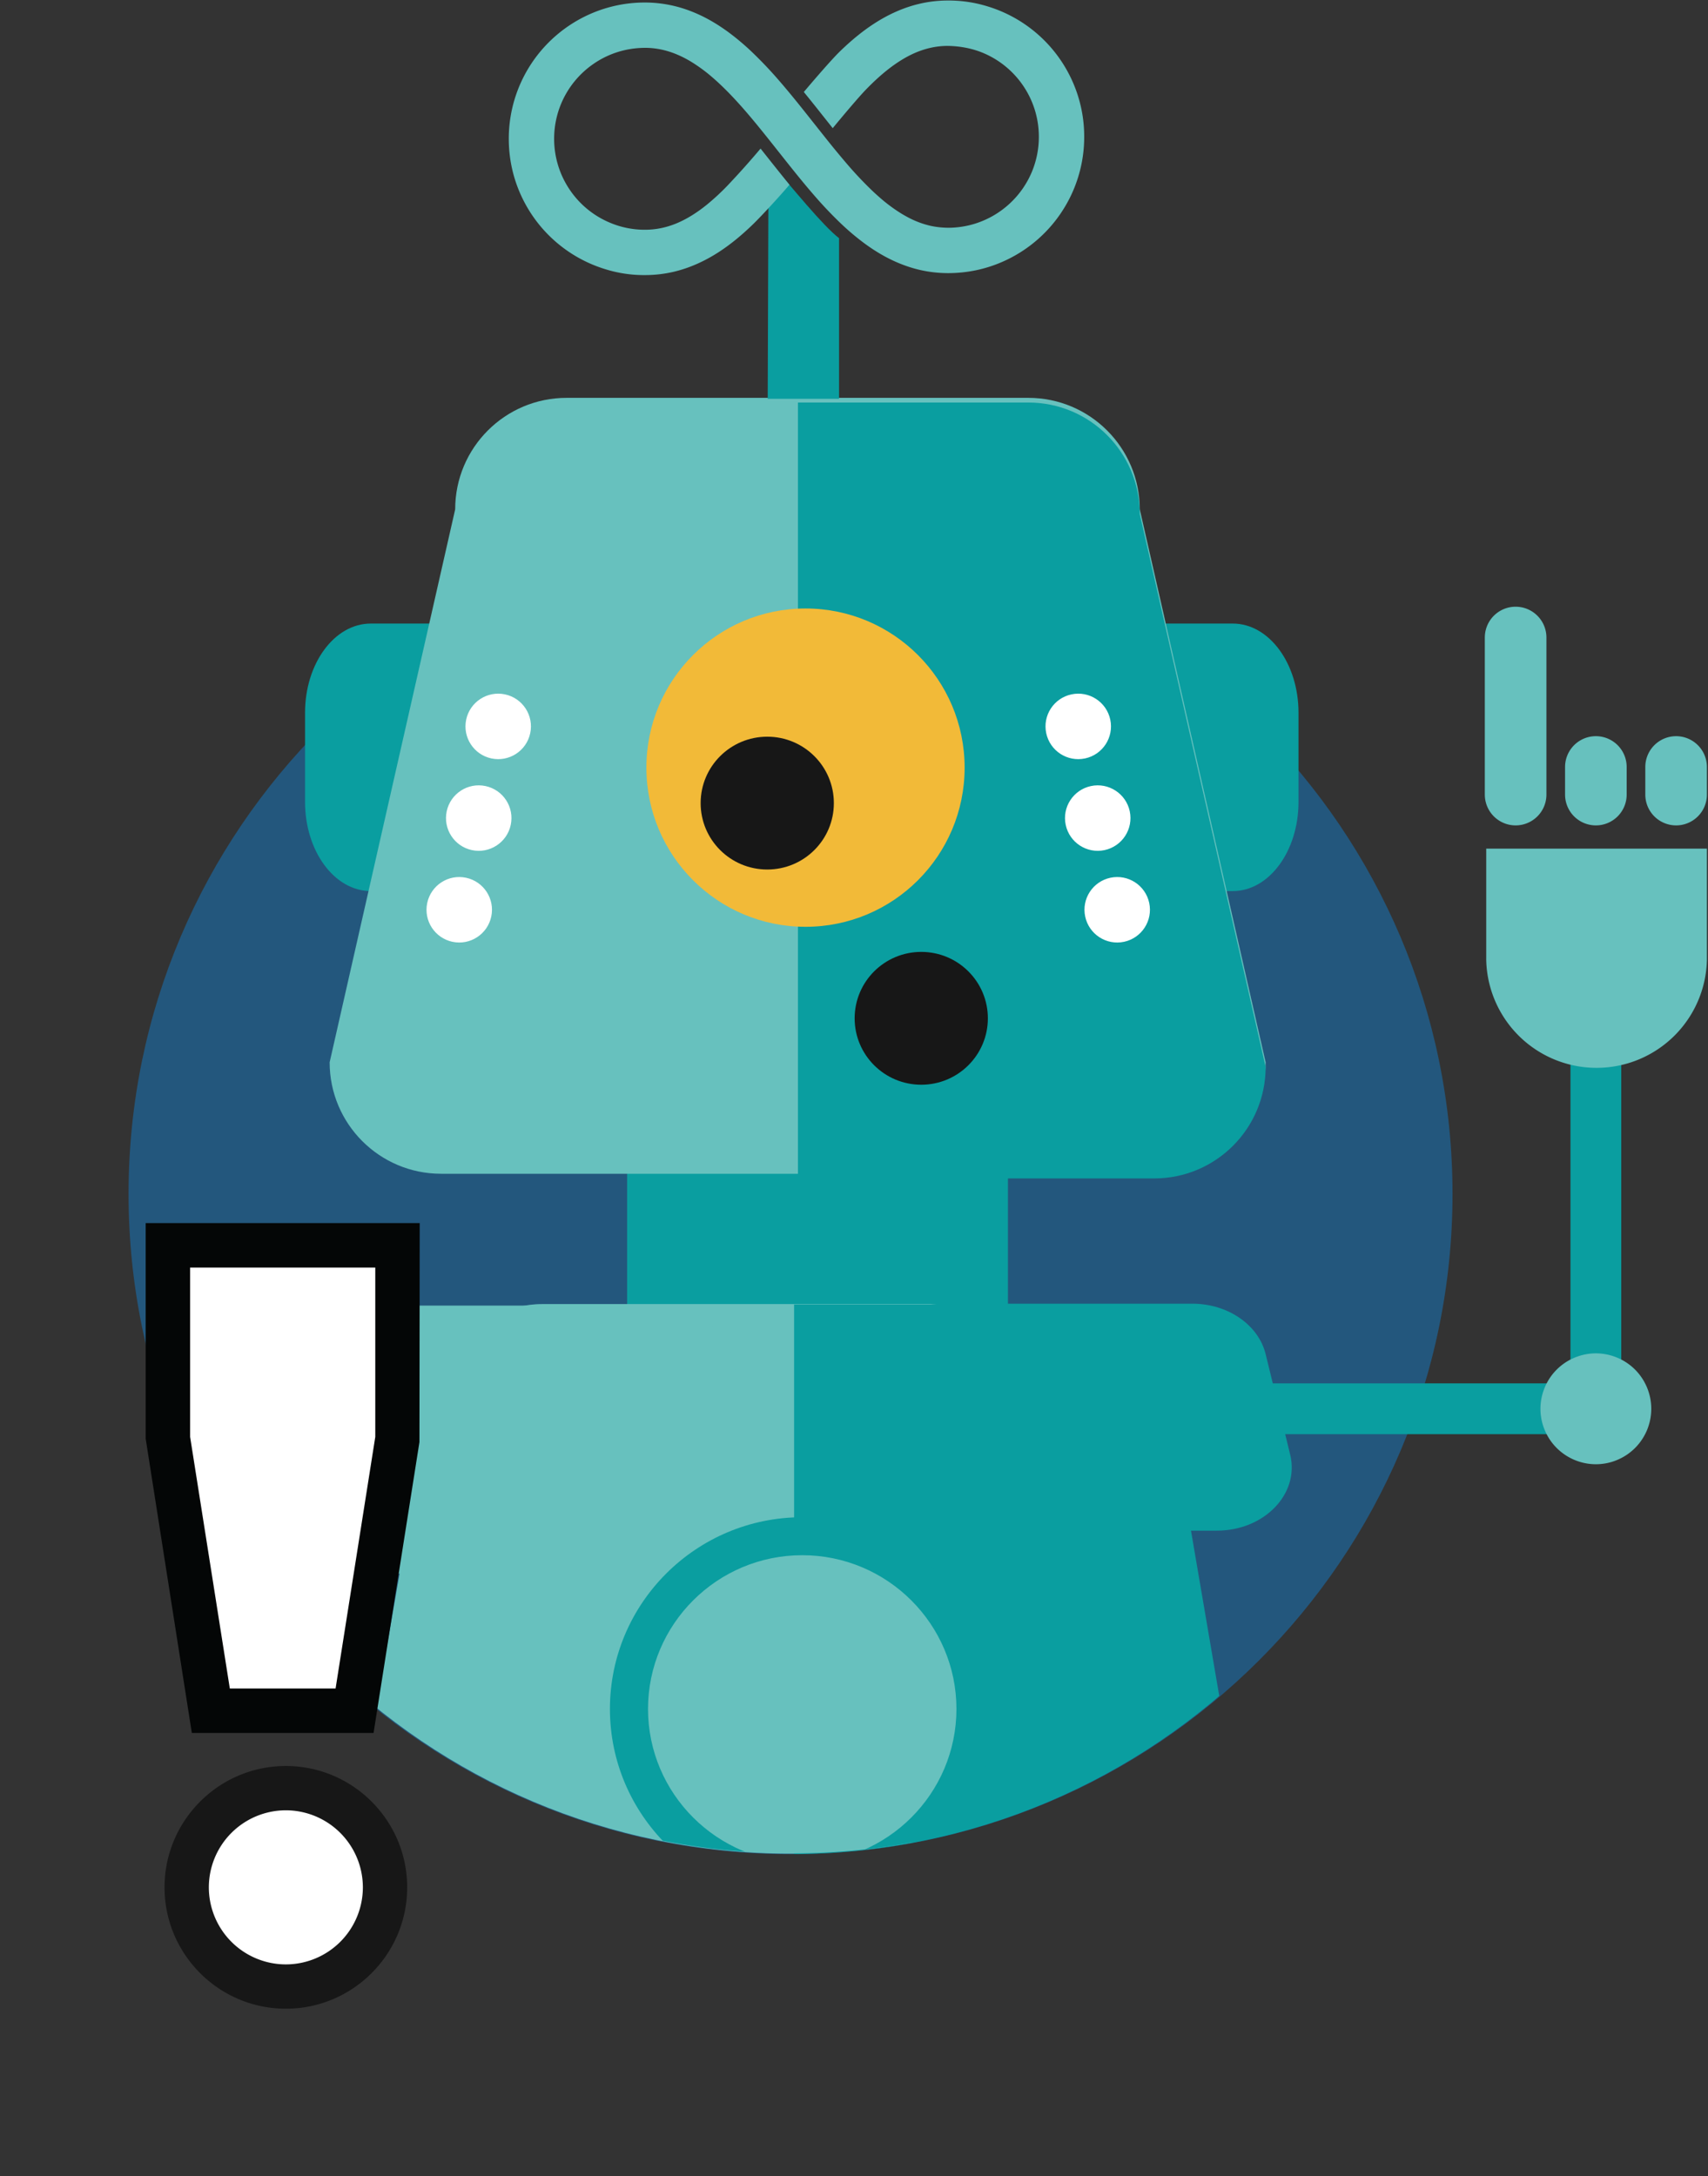 <svg version="1.1" viewBox="0 0 179.313 228.404" xmlns="http://www.w3.org/2000/svg"><rect x="0" y="0" width="179.313" height="228.404" fill="#333333" stroke="none"/><defs><clipPath clipPathUnits="userSpaceOnUse" id="a"><path d="m1043.24 639.438.56 948.192H1.11V640.023c0-287.945 233.417-521.363 521.359-521.363 287.937 0 521.361 233.418 521.361 521.363z"/></clipPath><clipPath clipPathUnits="userSpaceOnUse" id="b"><path d="m1043.24 639.438.56 948.192H1.11V640.023c0-287.945 233.417-521.363 521.359-521.363 287.937 0 521.361 233.418 521.361 521.363z"/></clipPath><clipPath clipPathUnits="userSpaceOnUse" id="c"><path d="M345.75 1267.46c-48.566 0-87.949-39.37-87.949-87.95l-99.106-436.373c0-48.574 39.383-87.949 87.961-87.949h562.918c48.586 0 87.957 39.375 87.957 87.949l-99.363 436.373c0 48.58-39.371 87.95-87.949 87.95z"/></clipPath><clipPath clipPathUnits="userSpaceOnUse" id="d"><path d="m1043.24 639.438.56 948.192H1.11V640.023c0-287.945 233.417-521.363 521.359-521.363 287.937 0 521.361 233.418 521.361 521.363z"/></clipPath><clipPath clipPathUnits="userSpaceOnUse" id="e"><path d="m1043.24 639.438.56 948.192H1.11V640.023c0-287.945 233.417-521.363 521.359-521.363 287.937 0 521.361 233.418 521.361 521.363z"/></clipPath><clipPath clipPathUnits="userSpaceOnUse" id="f"><path d="M936.789-366.301H525.32v960.895h411.469z"/></clipPath><clipPath clipPathUnits="userSpaceOnUse" id="m"><path d="m114.449 64.711.056 94.505H10.235V64.77c0-28.7 23.343-51.964 52.137-51.964s52.136 23.264 52.136 51.964z" style="stroke-width:.1"/></clipPath><clipPath clipPathUnits="userSpaceOnUse" id="l"><path d="m114.449 64.711.056 94.505H10.235V64.77c0-28.7 23.343-51.964 52.137-51.964s52.136 23.264 52.136 51.964z" style="stroke-width:.1"/></clipPath><clipPath clipPathUnits="userSpaceOnUse" id="k"><path d="m114.449 64.711.056 94.505H10.235V64.77c0-28.7 23.343-51.964 52.137-51.964s52.136 23.264 52.136 51.964z" style="stroke-width:.1"/></clipPath><clipPath clipPathUnits="userSpaceOnUse" id="j"><path d="m114.449 64.711.056 94.505H10.235V64.77c0-28.7 23.343-51.964 52.137-51.964s52.136 23.264 52.136 51.964z" style="stroke-width:.1"/></clipPath><clipPath clipPathUnits="userSpaceOnUse" id="i"><path d="m114.449 64.711.056 94.505H10.235V64.77c0-28.7 23.343-51.964 52.137-51.964s52.136 23.264 52.136 51.964z" style="stroke-width:.1"/></clipPath><clipPath clipPathUnits="userSpaceOnUse" id="h"><path d="m114.449 64.711.056 94.505H10.235V64.77c0-28.7 23.343-51.964 52.137-51.964s52.136 23.264 52.136 51.964z" style="stroke-width:.1"/></clipPath><clipPath clipPathUnits="userSpaceOnUse" id="g"><path d="m114.449 64.711.056 94.505H10.235V64.77c0-28.7 23.343-51.964 52.137-51.964s52.136 23.264 52.136 51.964z" style="stroke-width:.1"/></clipPath></defs><path d="M62.26 12.814c28.795 0 52.137 23.275 52.137 51.986 0 28.71-23.342 51.986-52.136 51.986-28.794 0-52.136-23.275-52.136-51.986s23.342-51.986 52.136-51.986" style="fill:#23577d;fill-opacity:1;fill-rule:nonzero;stroke:none;stroke-width:.1" transform="matrix(1.333 0 0 -1.333 0 211.68)"/><path d="M125.687 45.882H94.361a2 2 0 1 0 0 4h31.326a2 2 0 0 0 0-4" style="fill:#0a9ea0;fill-opacity:1;fill-rule:nonzero;stroke:none;stroke-width:.1" transform="matrix(1.333 0 0 -1.333 0 211.68)"/><path d="M125.687 45.882a2 2 0 0 0-2 2v28.264a2 2 0 1 0 4 0V47.882a2 2 0 0 0-2-2" style="fill:#0a9ea0;fill-opacity:1;fill-rule:nonzero;stroke:none;stroke-width:.1" transform="matrix(1.333 0 0 -1.333 0 211.68)"/><path d="m121.693 46.126-.037.086-.032.08c-.017.045-.034.088-.05.134l-.012.034a4.337 4.337 0 0 0 .012 2.875l.05.134.032.08.037.086c.018.041.036.082.056.123l.019.04a4.369 4.369 0 0 0 2.002 2.003l.04.018.123.057c.028.011.057.025.086.036.026.012.053.021.08.032a4.562 4.562 0 0 0 .168.061 4.328 4.328 0 0 0 2.875-.01l.134-.05.08-.033c.029-.011.057-.025.086-.036l.123-.057.039-.018a4.332 4.332 0 0 0 2.002-2.003l.02-.04a6.69 6.69 0 0 0 .056-.123l.037-.085.031-.08c.018-.044.035-.09.051-.135l.011-.034a4.342 4.342 0 0 0 0-2.84l-.011-.035a3 3 0 0 0-.051-.134l-.031-.08-.037-.086a6.69 6.69 0 0 0-.056-.123l-.02-.04a4.344 4.344 0 0 0-2.041-2.02l-.125-.058a91.293 91.293 0 0 0-.083-.035l-.083-.033-.131-.05a4.332 4.332 0 0 0-2.875-.012l-.036.012-.132.05a3.47 3.47 0 0 0-.082.033l-.084.035-.125.057-.038.02a4.322 4.322 0 0 0-1.169.834c-.351.35-.628.746-.834 1.168l-.019.04c-.02.04-.038.081-.056.122" style="fill:#67c1be;fill-opacity:1;fill-rule:nonzero;stroke:none;stroke-width:.1" transform="matrix(1.333 0 0 -1.333 0 211.68)"/><g clip-path="url(#a)" transform="matrix(.133 0 0 -.133 13.5 210.327)"><path d="M393.523 838.766V354.859c0-35.968 29.157-65.129 65.122-65.129h170.371c35.964 0 65.121 29.161 65.121 65.129v483.907M191.148 1089.35c-28.648 0-51.863-31.5-51.863-70.37v-70.359c0-38.855 23.215-70.367 51.863-70.367h680.457c28.649 0 51.875 31.512 51.875 70.367v70.359c0 38.87-23.226 70.37-51.875 70.37H191.148" style="fill:#0a9ea0;fill-opacity:1;fill-rule:nonzero;stroke:none"/><path d="M345.754 1267.46c-48.574 0-87.961-39.37-87.961-87.96l-99.094-436.359c0-48.575 39.375-87.961 87.949-87.961h562.93c48.574 0 87.949 39.386 87.949 87.961L798.176 1179.5c0 48.59-39.375 87.96-87.961 87.96H345.754M326.371 552.359c-53.734 0-97.305-56.5-97.305-126.211L119.438-199.969c0-69.699 43.558-126.222 97.296-126.222h622.758c53.738 0 97.297 56.523 97.297 126.222L826.875 426.148c0 69.711-43.559 126.211-97.309 126.211H326.371" style="fill:#67c1be;fill-opacity:1;fill-rule:nonzero;stroke:none"/></g><g clip-path="url(#b)" transform="matrix(.133 0 0 -.133 13.5 210.817)"><g clip-path="url(#c)"><path d="M528.359 444.43h498.631v842.59H528.359V444.43" style="fill:#0a9ea0;fill-opacity:1;fill-rule:nonzero;stroke:none"/></g></g><g clip-path="url(#d)" transform="matrix(.133 0 0 -.133 13.5 210.817)"><path d="M534.324 853.742c69.371 0 125.602 56.231 125.602 125.594 0 69.364-56.231 125.594-125.602 125.594-69.367 0-125.597-56.23-125.597-125.594 0-69.363 56.23-125.594 125.597-125.594" style="fill:#f2ba38;fill-opacity:1;fill-rule:nonzero;stroke:none"/><path d="M286.277 861.813c2.969 13.953-5.941 27.679-19.898 30.64-13.957 2.973-27.684-5.941-30.652-19.894-2.961-13.957 5.949-27.684 19.906-30.645 13.957-2.969 27.672 5.941 30.644 19.899M301.656 934.16c2.969 13.953-5.941 27.68-19.898 30.641-13.965 2.972-27.68-5.942-30.653-19.895-2.96-13.957 5.954-27.683 19.907-30.644 13.957-2.969 27.672 5.941 30.644 19.898M317.031 1006.51c2.973 13.95-5.937 27.68-19.894 30.64-13.957 2.97-27.684-5.94-30.653-19.9-2.961-13.95 5.95-27.68 19.907-30.641 13.957-2.968 27.672 5.942 30.64 19.901M755.102 861.813c-2.969 13.953 5.941 27.679 19.906 30.64 13.957 2.973 27.672-5.941 30.64-19.898 2.961-13.953-5.949-27.68-19.906-30.641-13.953-2.973-27.672 5.941-30.64 19.899M739.723 934.16c-2.969 13.953 5.941 27.68 19.894 30.641 13.957 2.972 27.684-5.942 30.656-19.895 2.957-13.957-5.953-27.683-19.91-30.644-13.953-2.969-27.672 5.941-30.64 19.898M724.344 1006.51c-2.969 13.95 5.941 27.68 19.906 30.64 13.957 2.97 27.672-5.94 30.645-19.9 2.96-13.95-5.954-27.68-19.907-30.641-13.957-2.968-27.672 5.942-30.644 19.901" style="fill:#fff;fill-opacity:1;fill-rule:nonzero;stroke:none"/></g><g clip-path="url(#e)" transform="matrix(.133 0 0 -.133 13.5 210.372)"><g clip-path="url(#f)"><path d="M326.371 552.359c-53.734 0-97.305-56.5-97.305-126.211L119.438-199.969c0-69.699 43.558-126.222 97.296-126.222h622.758c53.738 0 97.297 56.523 97.297 126.222L829.668 426.148c-.852 79.391-46.352 126.211-100.102 126.211H326.371" style="fill:#0a9ea0;fill-opacity:1;fill-rule:nonzero;stroke:none"/></g></g><path d="m21.84 10.301 6.466 30.45" style="fill:none;stroke:#0a9ea0;stroke-width:3.981;stroke-linecap:round;stroke-linejoin:miter;stroke-miterlimit:4;stroke-dasharray:none;stroke-opacity:1" clip-path="url(#g)" transform="matrix(1.333 0 0 -1.333 0 211.68)"/><path d="m26.738 51.313-1.932-9.346c-.755-3.649 2.04-7.068 5.778-7.068h21.494c3.26 0 5.9 2.632 5.9 5.88v9.347c0 3.247-2.64 5.88-5.9 5.88H32.517c-2.8 0-5.214-1.96-5.78-4.693" style="fill:#67c1be;fill-opacity:1;fill-rule:nonzero;stroke:none;stroke-width:.1" clip-path="url(#h)" transform="matrix(1.333 0 0 -1.333 0 211.68)"/><path d="m99.68 52.033 1.932-7.912c.754-3.089-2.042-5.984-5.78-5.984H74.339c-3.258 0-5.9 2.23-5.9 4.978v7.913c0 2.75 2.642 4.979 5.9 4.979H93.9c2.8 0 5.214-1.661 5.78-3.974" style="fill:#0a9ea0;fill-opacity:1;fill-rule:nonzero;stroke:none;stroke-width:.1" clip-path="url(#i)" transform="matrix(1.333 0 0 -1.333 0 211.48)"/><path d="M76.827 24.174c0-7.511-6.109-13.6-13.645-13.6s-13.645 6.089-13.645 13.6c0 7.51 6.11 13.6 13.645 13.6 7.536 0 13.645-6.09 13.645-13.6" style="fill:#67c1be;fill-opacity:1;fill-rule:nonzero;stroke:none;stroke-width:.1" clip-path="url(#j)" transform="matrix(1.333 0 0 -1.333 0 211.58)"/><path d="M63.182 36.279c-6.697 0-12.145-5.43-12.145-12.105 0-6.674 5.449-12.105 12.145-12.105 6.697 0 12.145 5.431 12.145 12.105 0 6.675-5.448 12.105-12.145 12.105zm0-27.2c-8.35 0-15.145 6.772-15.145 15.095 0 8.324 6.794 15.095 15.145 15.095 8.352 0 15.145-6.77 15.145-15.095 0-8.323-6.793-15.095-15.145-15.095" style="fill:#0a9ea0;fill-opacity:1;fill-rule:nonzero;stroke:none;stroke-width:.1" clip-path="url(#k)" transform="matrix(1.333 0 0 -1.333 0 211.58)"/><path d="M60.427 90.34c2.898 0 5.246 2.34 5.246 5.228 0 2.889-2.348 5.23-5.246 5.23-2.897 0-5.246-2.341-5.246-5.23 0-2.887 2.349-5.228 5.246-5.228" style="fill:#171717;fill-opacity:1;fill-rule:nonzero;stroke:none;stroke-width:.1" clip-path="url(#l)" transform="matrix(1.333 0 0 -1.333 0 211.68)"/><path d="M72.556 73.396c2.897 0 5.246 2.341 5.246 5.228 0 2.889-2.349 5.23-5.246 5.23-2.897 0-5.246-2.341-5.246-5.23 0-2.887 2.349-5.228 5.246-5.228" style="fill:#171717;fill-opacity:1;fill-rule:nonzero;stroke:none;stroke-width:.1" clip-path="url(#m)" transform="matrix(1.333 0 0 -1.333 0 211.68)"/><path d="M134.432 83.295v8.692h-17.38v-8.695l-.001-.007a8.692 8.692 0 0 1 17.382 0l-.001.01M119.367 93.814a2.426 2.426 0 0 1 2.426 2.426v12.365a2.426 2.426 0 0 1-4.852 0V96.24a2.426 2.426 0 0 1 2.426-2.426M125.687 93.814a2.426 2.426 0 0 1 2.426 2.426v2.172a2.425 2.425 0 0 1-4.852 0V96.24a2.426 2.426 0 0 1 2.426-2.426M132.007 93.814a2.425 2.425 0 0 1 2.425 2.426v2.172a2.425 2.425 0 0 1-4.851 0V96.24a2.426 2.426 0 0 1 2.426-2.426" style="fill:#67c1be;fill-opacity:1;fill-rule:nonzero;stroke:none;stroke-width:.1" transform="matrix(1.333 0 0 -1.333 0 211.68)"/><path d="M31.305 45.533v15.22H13.223v-15.22l3.38-21.421h11.322l3.38 21.421" style="fill:#fff;fill-opacity:1;fill-rule:nonzero;stroke:none;stroke-width:.1" transform="matrix(1.333 0 0 -1.333 0 211.68)"/><path d="M31.305 45.533h.01zM18.1 25.86h8.33l3.126 19.81v13.333H14.973V45.67zm11.322-3.5H15.108l-3.635 23.173v16.97h21.582l-.021-17.243-3.613-22.9" style="fill:#040606;fill-opacity:1;fill-rule:nonzero;stroke:none;stroke-width:.1" transform="matrix(1.333 0 0 -1.333 0 211.68)"/><path d="M30.324 10.203a7.81 7.81 0 1 0-15.621-.001 7.81 7.81 0 0 0 15.62 0" style="fill:#fff;fill-opacity:1;fill-rule:nonzero;stroke:none;stroke-width:.1" transform="matrix(1.333 0 0 -1.333 0 211.68)"/><path d="M22.514 16.269a6.072 6.072 0 0 1-6.066-6.066 6.072 6.072 0 0 1 6.066-6.066 6.073 6.073 0 0 1 6.065 6.066 6.073 6.073 0 0 1-6.065 6.066zm0-15.621c-5.27 0-9.555 4.287-9.555 9.555s4.286 9.554 9.555 9.554c5.268 0 9.555-4.286 9.555-9.554 0-5.268-4.287-9.555-9.555-9.555" style="fill:#171717;fill-opacity:1;fill-rule:nonzero;stroke:none;stroke-width:.1" transform="matrix(1.333 0 0 -1.333 0 211.68)"/><path d="m60.527 146.175-.064-18.773h5.618v12.646c-1.305 1.012-3.605 3.887-5.554 6.127" style="fill:#0a9ea0;fill-opacity:1;fill-rule:nonzero;stroke:none;stroke-width:.1" transform="matrix(1.333 0 0 -1.333 0 211.68)"/><path d="M83.594 142.083c.583.874 1.031 1.823 1.333 2.82.314 1.03.47 2.105.462 3.194a10.628 10.628 0 0 1-.87 4.173 10.737 10.737 0 0 1-6.735 6.026 10.376 10.376 0 0 1-3.194.463 9.74 9.74 0 0 1-2.184-.26c-1.22-.285-2.433-.82-3.607-1.588-.88-.576-1.753-1.288-2.667-2.176-.675-.66-2.077-2.292-2.825-3.178.553-.676 1.092-1.356 1.62-2.022l.657-.826c.7.852 2.033 2.44 2.618 3.04.533.55 1.06 1.038 1.566 1.448.802.65 1.6 1.146 2.369 1.469.396.166.801.295 1.207.382.419.09.834.135 1.268.138.94-.011 1.902-.177 2.788-.543a7.153 7.153 0 0 0 3.17-2.575 7.127 7.127 0 0 0 1.247-3.995 7.179 7.179 0 0 0-.542-2.788 7.184 7.184 0 0 0-4.443-4.082 7.166 7.166 0 0 0-2.127-.336 6.945 6.945 0 0 0-1.392.147 7.2 7.2 0 0 0-1.742.642 10.72 10.72 0 0 0-.575.324 12.62 12.62 0 0 0-1.723 1.28c-.214.186-.43.383-.644.589a29.685 29.685 0 0 0-1.925 2.047 71.504 71.504 0 0 0-1.604 1.942l-1.035 1.303c-.851 1.075-1.731 2.186-2.648 3.245a32.355 32.355 0 0 1-2.201 2.325 19.28 19.28 0 0 1-1.808 1.526c-.118.088-.237.174-.357.256-.908.633-1.8 1.11-2.728 1.459a9.998 9.998 0 0 1-3.5.65h-.089a10.667 10.667 0 0 1-4.175-.87 10.764 10.764 0 0 1-4.695-3.917 10.715 10.715 0 0 1-1.793-6.012c.01-1.448.302-2.852.87-4.171a10.738 10.738 0 0 1 6.737-6.028 10.202 10.202 0 0 1 3.193-.462 9.87 9.87 0 0 1 2.184.258c1.222.288 2.436.822 3.608 1.589.88.577 1.753 1.289 2.665 2.176.67.654 2.094 2.197 2.848 3.09-.566.69-2.08 2.599-2.275 2.847a65.413 65.413 0 0 0-2.641-2.952 18.695 18.695 0 0 0-1.567-1.448c-.8-.65-1.598-1.144-2.37-1.47a6.695 6.695 0 0 0-1.208-.382 6.25 6.25 0 0 0-1.265-.138 6.983 6.983 0 0 0-2.79.545 7.135 7.135 0 0 0-3.169 2.575 7.137 7.137 0 0 0-1.248 3.994 7.154 7.154 0 0 0 .543 2.789 7.164 7.164 0 0 0 2.577 3.169 7.075 7.075 0 0 0 1.865.912c.685.218 1.4.33 2.128.336.455.007.925-.045 1.39-.147.778-.173 1.536-.49 2.319-.966a12.689 12.689 0 0 0 1.723-1.281c.787-.685 1.627-1.547 2.568-2.636.854-.99 1.727-2.093 2.572-3.161l.089-.111c.844-1.066 1.716-2.168 2.625-3.218a32.03 32.03 0 0 1 2.201-2.325 19.446 19.446 0 0 1 1.809-1.527c1.028-.76 2.037-1.32 3.083-1.714l.208-.075a9.869 9.869 0 0 1 3.384-.575c1.449.008 2.853.3 4.173.87a10.74 10.74 0 0 1 4.695 3.917M64.575 149.255" style="fill:#67c1be;fill-opacity:1;fill-rule:nonzero;stroke:none;stroke-width:.1" transform="matrix(1.333 0 0 -1.333 0 211.68)"/></svg>